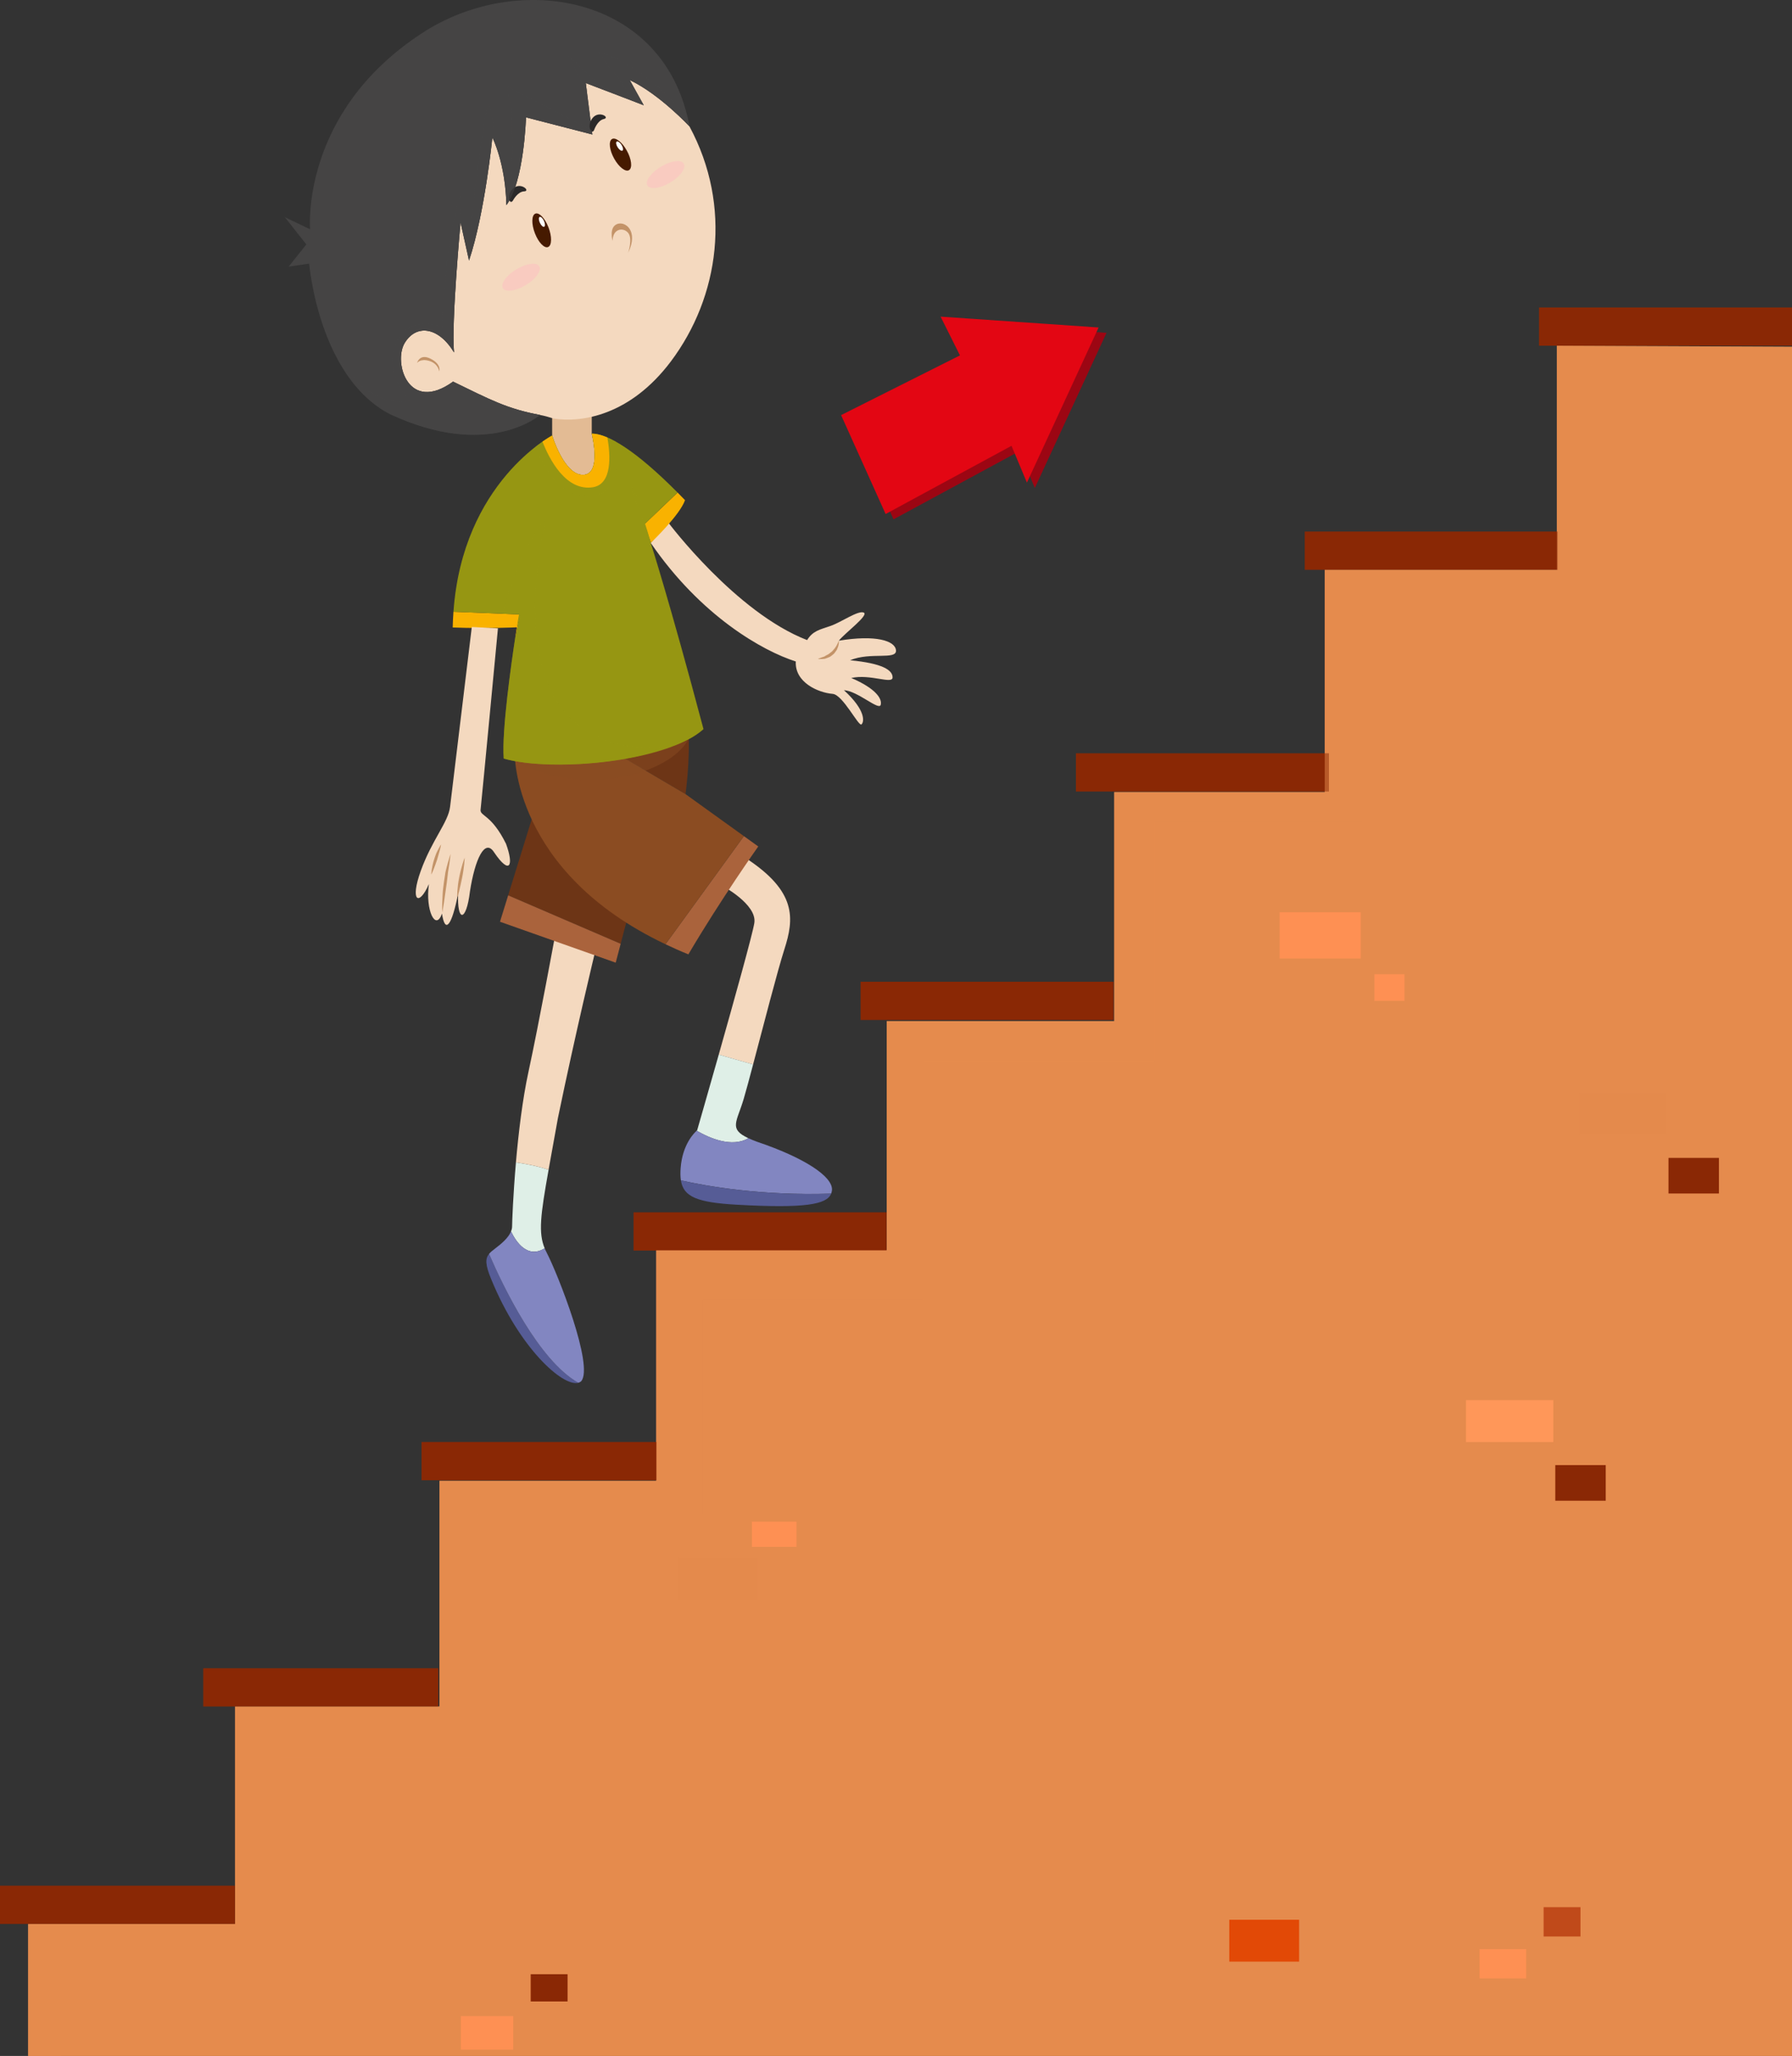 <?xml version="1.0" encoding="UTF-8"?><svg xmlns="http://www.w3.org/2000/svg" viewBox="0 0 704.06 807.39"><rect x="0" y="0" width="704.06" height="807.39" fill="#333333" stroke="none"/><g isolation="isolate"><g id="a"><polygon points="704.06 136.18 704.06 807.39 11.05 807.39 11.05 755.55 92.34 755.55 92.34 670.15 172.66 670.15 172.66 581.52 257.81 581.52 257.81 490.93 348.39 490.93 348.39 401 437.76 401 437.76 311.07 520.48 311.07 520.48 223.74 611.67 223.74 611.67 135.76 704.06 136.18" fill="#e58b4d"/><rect y="740.53" width="92.34" height="15.02" fill="#8a2805"/><rect x="79.85" y="655.15" width="92.35" height="15.02" fill="#8a2805"/><rect x="165.62" y="566.29" width="92.35" height="15.01" fill="#8a2805"/><rect x="248.91" y="476.09" width="99.4" height="15.02" fill="#8a2805"/><rect x="338.11" y="385.55" width="99.4" height="15.02" fill="#8a2805"/><rect x="422.73" y="295.82" width="99.4" height="15.02" fill="#8a2805"/><rect x="512.62" y="208.75" width="99.39" height="15.02" fill="#8a2805"/><rect x="604.67" y="120.75" width="99.39" height="15.02" fill="#8a2805"/><rect x="502.76" y="358.26" width="31.86" height="18.16" fill="#fe9053"/><rect x="539.99" y="382.6" width="11.81" height="10.46" fill="#fe9053"/><rect x="575.98" y="549.86" width="34.31" height="16.45" fill="#ff9759"/><rect x="611.05" y="575.37" width="19.82" height="13.99" fill="#8a2805"/><rect x="620.47" y="429.22" width="34.3" height="16.45" fill="#e58b4d" mix-blend-mode="multiply" opacity=".5"/><rect x="655.54" y="454.72" width="19.82" height="13.98" fill="#8a2805"/><rect x="266.44" y="611.57" width="31.27" height="16.46" fill="#e58b4d" mix-blend-mode="multiply" opacity=".5"/><rect x="295.42" y="597.59" width="17.53" height="9.87" fill="#fe9053"/><rect x="482.97" y="753.91" width="27.44" height="16.45" fill="#e24906"/><rect x="581.32" y="765.43" width="18.3" height="11.52" fill="#fe9053"/><rect x="606.47" y="748.97" width="14.49" height="11.52" fill="#c04a1a"/><rect x="208.51" y="775.3" width="14.48" height="10.7" fill="#8a2805"/><rect x="181.06" y="791.75" width="20.58" height="13.16" fill="#fe9053"/><g mix-blend-mode="multiply" opacity=".5"><polygon points="110.4 772.07 110.4 690.34 187.65 690.34 187.65 594.72 276.26 594.72 276.26 510.54 362.59 510.54 362.59 416.55 453.47 416.55 453.47 322.56 535.26 322.56 535.26 241.65 625.38 241.65 625.38 143.57 704.06 143.57 704.06 136.18 611.67 135.76 611.67 223.74 520.48 223.74 520.48 311.07 437.76 311.07 437.76 401 348.39 401 348.39 490.93 257.81 490.93 257.81 581.52 172.66 581.52 172.66 670.15 92.34 670.15 92.34 755.55 11.05 755.55 11.05 807.39 24.07 807.39 24.07 772.07 110.4 772.07" fill="#e58b4d"/></g><polygon points="333.57 165.12 351.06 203.95 400.51 177.18 406.58 191.63 434.74 130.71 372.65 126.44 380.27 141.67 333.57 165.12" fill="#9c0613"/><polygon points="330.46 163.02 347.95 201.86 397.41 175.07 403.47 189.54 431.63 128.61 369.55 124.35 377.16 139.57 330.46 163.02" fill="#e30613"/><path d="M308.2,372.74c3.81-11.93,4.96-22.63-15.25-35.79l-9.54,10.7s14.11,7.41,12.96,14.81c-.65,4.24-7.9,30.22-13.99,51.72l13.5,3.86c4.02-15.15,9.55-36.67,12.31-45.28Z" fill="#f4d9bf"/><path d="M294.04,446.99c-7.84-3.65-4.56-6.29-1.85-15.43.85-2.85,2.16-7.73,3.7-13.54l-13.5-3.86c-4.57,16.13-8.49,29.74-8.49,29.74,0,0-.07.06-.17.15,5.04,2.92,13.82,6.76,20.31,2.94Z" fill="#dfefe7"/><path d="M326.54,468.77c.18-.44.3-.91.34-1.42.38-5.35-11.05-12.76-29.34-18.93-1.38-.51-2.5-.97-3.5-1.44-6.49,3.82-15.27-.02-20.31-2.94-.94.82-5.63,5.4-6.31,14.66-.14,1.84-.12,3.45.1,4.85,10.05,2.26,31.59,6.09,59.02,5.21Z" fill="#8286c1"/><path d="M267.52,463.56c1.01,6.45,6.38,8.68,22.01,9.55,26.58,1.49,35.32-.06,37.02-4.34-27.44.88-48.98-2.95-59.02-5.21Z" fill="#565c96"/><path d="M214,490.22c-2.51-6.06-1.67-12.89,1.54-30.84-4.32-1.49-9.34-2.4-12.83-2.9-1.12,12.93-1.51,23.39-1.51,25.14,0,.67-.17,1.33-.43,1.98,2.04,4.2,6.51,10.8,13.23,6.62Z" fill="#dfefe7"/><path d="M219.19,439.13c7.13-34.44,14.59-65.21,14.59-65.21l-15.61-6.95s-6.48,35.23-10.52,53.85c-2.39,10.97-3.95,24.28-4.95,35.67,3.49.5,8.51,1.41,12.83,2.9,1-5.57,2.23-12.22,3.66-20.25Z" fill="#f4d9bf"/><path d="M192.15,492.42c-1.51,1.84-1.56,4.21.9,10.08,11.09,27,28.08,42.19,34.16,40.53-15.71-8.9-29.59-37.92-35.06-50.61Z" fill="#565c96"/><path d="M214.77,491.87c-.29-.54-.55-1.1-.78-1.65-6.71,4.17-11.19-2.42-13.23-6.62-.99,2.5-3.66,4.77-6.36,6.82-.92.69-1.69,1.31-2.26,2.01,5.48,12.69,19.35,41.7,35.06,50.61.43-.12.82-.31,1.14-.61,5.09-5.86-9.16-42.12-13.58-50.55Z" fill="#8286c1"/><path d="M246.77,359.54s-23.9-16.89-37.03-40.49l-10.1,32.58,44.21,19.02,2.92-11.11Z" fill="#6d3516"/><polygon points="199.65 351.62 196.44 361.98 241.91 378.05 243.85 370.64 199.65 351.62" fill="#aa633c"/><path d="M297.91,332.42l-5.64-4.06-30.8,42.46c2.87,1.36,5.84,2.7,8.99,3.97,12.58-21.39,27.45-42.37,27.45-42.37Z" fill="#aa633c"/><path d="M270.47,286.75s-12.21,4.39-31.74,7.1l30.6,18.01s1.9-13.58,1.14-25.11Z" fill="#6d3516"/><path d="M238.73,293.85c-10.35,1.43-22.75,2.39-36.49,1.96,0,0-.99,46.45,59.23,75.01l30.8-42.46-22.95-16.51-30.6-18.01Z" fill="#8b4c22"/><path d="M229.11,186.48c7.49-.15,3.38-16.19,3.38-16.19v-10.07l-15.55,1.49v9.34s4.68,15.59,12.17,15.44Z" fill="#e3bb94"/><path d="M262.62,205.28s26.47,35.28,54.49,46.09c2.22-3.6,4.89-4.08,9.12-5.53,4.23-1.43,10.9-6.23,13.12-5.27,2.22.96-7.57,8.16-9.78,11.04,14.46-2.4,22.23,0,22.46,3.84.22,3.84-10.01.48-18.02,3.84,12.67,1.21,16.68,3.85,16.68,6.72s-8.68-1.43-16.24.24c9.57,4.08,12.23,8.16,11.57,10.56-.66,2.41-9.12-5.52-14.45-5.76,8.68,7.92,8,12.48,6.89,13.44-1.11.96-7.34-11.75-11.35-12-5.78-.49-14.9-4.56-14.45-12.72-12.9-4.08-37.27-17.77-57-46.57l6.96-7.91Z" fill="#f4d9bf"/><path d="M329.56,251.61s.13.81-.18,1.99c-.05.31-.21.59-.33.92-.14.31-.22.7-.48.98-.21.31-.43.64-.69.95-.22.33-.58.53-.87.8-.32.24-.62.51-.95.7-.34.16-.7.28-1.03.42-.33.14-.66.25-.97.34-.32.03-.62.06-.9.09-1.11.07-1.84.01-1.84.01,0,0,.69-.34,1.69-.69.25-.08.52-.17.81-.27.25-.16.52-.34.81-.49.29-.15.58-.32.88-.46.29-.17.53-.43.81-.63.26-.23.58-.38.78-.66.21-.27.44-.51.66-.76.23-.23.38-.52.56-.77.16-.26.37-.49.46-.75.23-.5.47-.91.58-1.22.13-.32.19-.51.19-.51Z" fill="#c39368"/><path d="M247.4,31.42l5.51,9.91-22.76-8.71,2.57,20.2-26.06-6.73s-.73,25.36-7.71,34.47c-.37-16.65-5.51-26.55-5.51-26.55,0,0-2.93,29.72-9.17,48.33-2.94-13.07-3.31-15.04-3.31-15.04,0,0-3.68,39.22-2.58,51.1-6.24-10.31-15.05-11.1-19.46-3.57-4.4,7.53,1.47,27.74,19.09,15.05,14.69,7.14,21.3,10.7,34.14,13.08,1.65.31,3.46.8,5.37,1.41,10.95,1.72,30.03-1.16,46.03-22.4,19.09-25.36,24.23-61.02,7.34-92.31,0,0-11.75-12.68-23.5-18.22Z" fill="#f4d9bf"/><path d="M158.92,134.82c4.4-7.52,13.21-6.73,19.46,3.57-1.1-11.89,2.58-51.1,2.58-51.1,0,0,.36,1.98,3.31,15.04,6.24-18.61,9.17-48.33,9.17-48.33,0,0,5.14,9.9,5.51,26.55,6.98-9.12,7.71-34.47,7.71-34.47l26.06,6.73-2.57-20.2,22.76,8.71-5.51-9.91c11.75,5.54,23.5,18.22,23.5,18.22C261.35-2.25,203.35-11.76,165.53,13.2c-47.72,31.3-43.69,76.85-43.69,76.85l-9.91-4.75,8.44,10.7-6.97,8.71,8.07-1.19s3.67,44.37,31.57,59.04c38.91,18.22,59.1.39,59.1.39-12.85-2.38-19.46-5.94-34.14-13.08-17.62,12.69-23.49-7.52-19.09-15.05Z" fill="#454444"/><path d="M163.85,142.55s1-3.89,5.38-1.65c4.38,2.24,3.35,4.94,3.35,4.94,0,0-.39-3.02-3.9-4.09-3.51-1.08-4.84.8-4.84.8Z" fill="#c39368"/><path d="M240.67,94.63s-1.51-5.34,1.76-6.63c3.28-1.29,8.55,2.73,4.36,11.29,0,0,1.85-5.49.04-7.79-1.81-2.3-6.08-1.89-6.17,3.14Z" fill="#c39368"/><path d="M210.18,91.66c1.41,3.61,3.73,6,5.2,5.33,1.46-.66,1.51-4.13.1-7.74-1.41-3.61-3.73-6-5.2-5.33-1.46.66-1.51,4.13-.1,7.74Z" fill="#461a00"/><path d="M212.14,87.55c.51,1.05,1.26,1.72,1.7,1.47.42-.24.35-1.29-.15-2.33-.51-1.05-1.27-1.71-1.7-1.48-.42.25-.36,1.29.15,2.34Z" fill="#fff"/><path d="M241.31,62.31c1.88,3.36,4.5,5.36,5.86,4.48,1.36-.89.95-4.33-.92-7.68-1.87-3.36-4.5-5.36-5.86-4.47-1.36.88-.95,4.32.92,7.67Z" fill="#461a00"/><path d="M242.72,57.93c.64.96,1.48,1.5,1.87,1.19.4-.3.19-1.33-.45-2.3-.64-.96-1.48-1.49-1.87-1.19-.39.31-.19,1.33.46,2.3Z" fill="#fff"/><path d="M201.51,78.8s1.8-3.55,4.43-3.65c2.64-.11-1.36-3.77-4.28-1.19-2.92,2.58-1.45,6.79-.16,4.83Z" fill="#2b2929"/><path d="M233.41,51.09s1.26-3.8,3.84-4.35c2.59-.55-1.89-3.48-4.4-.44-2.5,3.03-.44,6.95.56,4.79Z" fill="#2b2929"/><path d="M268.71,64.36c.9,1.78-1.59,5.12-5.58,7.43-3.97,2.32-7.91,2.76-8.82.97-.89-1.79,1.61-5.11,5.58-7.44,3.97-2.31,7.92-2.76,8.81-.97Z" fill="#f9cbc0"/><path d="M211.92,104.67c.89,1.78-1.6,5.11-5.58,7.43-3.97,2.32-7.92,2.76-8.82.97-.89-1.78,1.6-5.11,5.58-7.43,3.98-2.32,7.93-2.76,8.82-.97Z" fill="#f9cbc0"/><g mix-blend-mode="multiply" opacity=".5"><path d="M198.86,78.57c.03.66.06,1.3.08,1.99,6.98-9.12,7.71-34.47,7.71-34.47l26.06,6.73-.21-1.66-33.3-17.27s5.26,23.7-.35,44.68Z" fill="#454444"/><path d="M184.22,102.17c.01.06.02.12.04.17,6.24-18.61,9.17-48.33,9.17-48.33,0,0,.21.41.54,1.18-.16-5.76-.75-11.16-2.03-15.42-4.53,20.51-6.85,49.25-7.73,62.41Z" fill="#454444"/><path d="M181.37,74.99c-6.95,20.22-7.55,53.49-7.55,53.49,0,0-15.11-6.52-19.34,9.46-1.82,7.5,3.01,15.99,6.04,18.59,3.03,2.61-26.9,6.52-36.87-40.78-.03.04-.07.07-.1.12,3.2,14.25,11.04,36.98,29.52,46.69,38.91,18.22,59.1.39,59.1.39-12.85-2.38-19.46-5.94-34.14-13.08-17.62,12.69-23.49-7.52-19.09-15.05,4.4-7.52,13.21-6.73,19.46,3.57-1.1-11.89,2.58-51.1,2.58-51.1,0,0,.03.16.13.65-.06-4.39,0-8.82.28-12.95Z" fill="#454444"/><path d="M270,45.54c-7.58-8.28-21.64-21.81-35.43-25.36,6.19,7.36,11.27,14.52,14.75,19.77l3.58,1.38-5.51-9.91c11.75,5.54,23.5,18.22,23.5,18.22-.25-1.41-.57-2.77-.9-4.1Z" fill="#454444"/><polygon points="230.57 35.95 230.14 32.61 238.49 35.8 223.08 21.81 230.57 35.95" fill="#454444"/></g><path d="M255.73,213.14c.73-.7,11.41-10.96,13.41-16.72-1.01-1.04-1.97-2.02-2.92-2.99l-13.09,12.5,2.61,7.21Z" fill="#f9b200"/><path d="M204.33,241.3l-26.17-1.06c-.14,2.01-.26,4.06-.3,6.18,14.04.51,25.21-.07,25.21-.07,0,0-.22,1.36-.58,3.65l.12-.05,1.72-8.65Z" fill="#f9b200"/><path d="M255.66,213.2s.04-.04.07-.06l-2.61-7.21,13.09-12.5c-16.65-16.78-27.51-23.13-33.73-23.13,0,0,4.11,16.04-3.38,16.19-7.49.15-12.17-15.44-12.17-15.44,0,0-35.18,18.31-38.77,69.19l26.17,1.06-1.72,8.65-.12.05c-1.5,9.86-5.42,37.01-4.58,47.9,19.71,5.6,64.65,1.12,78.49-11.56-13.48-50.75-20.74-73.14-20.74-73.14Z" fill="#969612"/><g mix-blend-mode="multiply" opacity=".5"><path d="M232.35,194.97c8.74-.91,11.18-10.24,9.59-21.53-3.89-2.17-7.02-3.15-9.44-3.15,0,0,4.11,16.04-3.38,16.19-7.49.15-12.17-15.44-12.17-15.44,0,0-2.57,1.34-6.39,4.29,1.94,5.96,8.02,20.19,21.79,19.64Z" fill="#969612"/></g><path d="M195.64,246.75s-6.11,64.58-6.84,71.43c0,2.38,4.39,1.84,10.01,13.18,3.18,8.7,1.46,12.39-4.64,3.42-3.66-5.8-7.57,2.64-9.53,15.3-1.46,12.13-5.13,12.13-4.64.79-2.44,12.64-5.13,16.08-6.35,7.9-2.45,7.12-6.6-1.31-5.13-11.59-3.91,8.96-7.57,6.85-3.17-5.27,4.39-12.13,10.75-18.98,11.48-25.05.73-6.06,8.54-70.64,8.54-70.64l10.26.53Z" fill="#f4d9bf"/><path d="M179.6,352.6s-.02-4.08.81-8.02c.39-1.98.91-3.92,1.34-5.36.43-1.44.82-2.37.82-2.37,0,0-.03,1.04-.19,2.53-.17,1.51-.43,3.49-.84,5.44-.42,1.94-.83,3.91-1.21,5.37-.38,1.46-.73,2.41-.73,2.41Z" fill="#c39368"/><path d="M173.78,358.35s-.1-1.46-.03-3.65c.05-1.1.08-2.38.17-3.74.06-1.38.3-2.82.46-4.28.2-1.44.41-2.89.64-4.23.31-1.34.67-2.58.94-3.63.59-2.11,1.06-3.47,1.06-3.47,0,0-.12,1.48-.43,3.63-.17,1.06-.38,2.31-.58,3.65-.13,1.35-.32,2.78-.5,4.23-.41,2.87-.82,5.74-1.13,7.89-.35,2.15-.61,3.59-.61,3.59Z" fill="#c39368"/><path d="M169.44,343.45s0-.81.2-1.98c.19-1.17.5-2.72,1-4.2.25-.74.49-1.49.77-2.17.3-.67.63-1.27.89-1.79.55-1.04.99-1.68.99-1.68,0,0-.11.81-.4,1.94-.3,1.13-.73,2.61-1.17,4.09-.49,1.47-1.02,2.91-1.46,4-.45,1.08-.82,1.79-.82,1.79Z" fill="#c39368"/><path d="M246.92,189.16s.72,1.43,1.67,3.63c.94,2.2,2.14,5.15,3.23,8.16,1.09,3,2.08,6.06,2.77,8.36.69,2.31,1.06,3.88,1.06,3.88,0,0-.72-1.43-1.66-3.63-.95-2.2-2.15-5.16-3.24-8.17-1.1-3-2.07-6.05-2.76-8.36-.69-2.31-1.07-3.88-1.07-3.88Z" fill="#969612" mix-blend-mode="multiply"/><path d="M211,212.3s-.36,2.17-1.02,5.38c-.68,3.21-1.61,7.49-2.52,11.76-.95,4.26-2.02,8.49-2.87,11.65-.85,3.16-1.51,5.25-1.51,5.25,0,0,.29-2.18.88-5.41.59-3.23,1.43-7.53,2.4-11.8.49-2.14.98-4.27,1.47-6.25.51-1.98,1.09-3.8,1.53-5.38.94-3.14,1.65-5.2,1.65-5.2Z" fill="#969612" mix-blend-mode="multiply"/><g mix-blend-mode="multiply" opacity=".5"><path d="M214.38,203.67c-9.29,11.65-14.35,26.99-16.9,37.35l6.85.28-1.72,8.65-.12.05c-1.5,9.86-5.42,37.01-4.58,47.9,15.51,4.4,46.64,2.57,65.94-4.59-62.17,5.54-56.2-57.91-49.48-89.64Z" fill="#969612"/></g><g mix-blend-mode="multiply" opacity=".5"><path d="M253.26,205.8l3.49-3.33c-3.24-3.42-6.39-7.32-9.15-11.87,1.21,3.55,3.43,9.43,5.66,15.2Z" fill="#969612"/></g><path d="M233.11,191.32c7.44-1.39,6.76-12.42,5.53-19.51-2.4-1.03-4.45-1.52-6.15-1.52,0,0,4.11,16.04-3.38,16.19-7.49.15-12.17-15.44-12.17-15.44,0,0-1.47.77-3.81,2.4,2.65,6.76,9.2,19.72,19.98,17.88Z" fill="#f9b200"/><path d="M203.56,299.39s34.14,5.37,66.69-8.65c-7.69,13.32-40.72,22.49-66.69,8.65Z" fill="#8b4c22" mix-blend-mode="multiply" opacity=".5"/></g></g></svg>